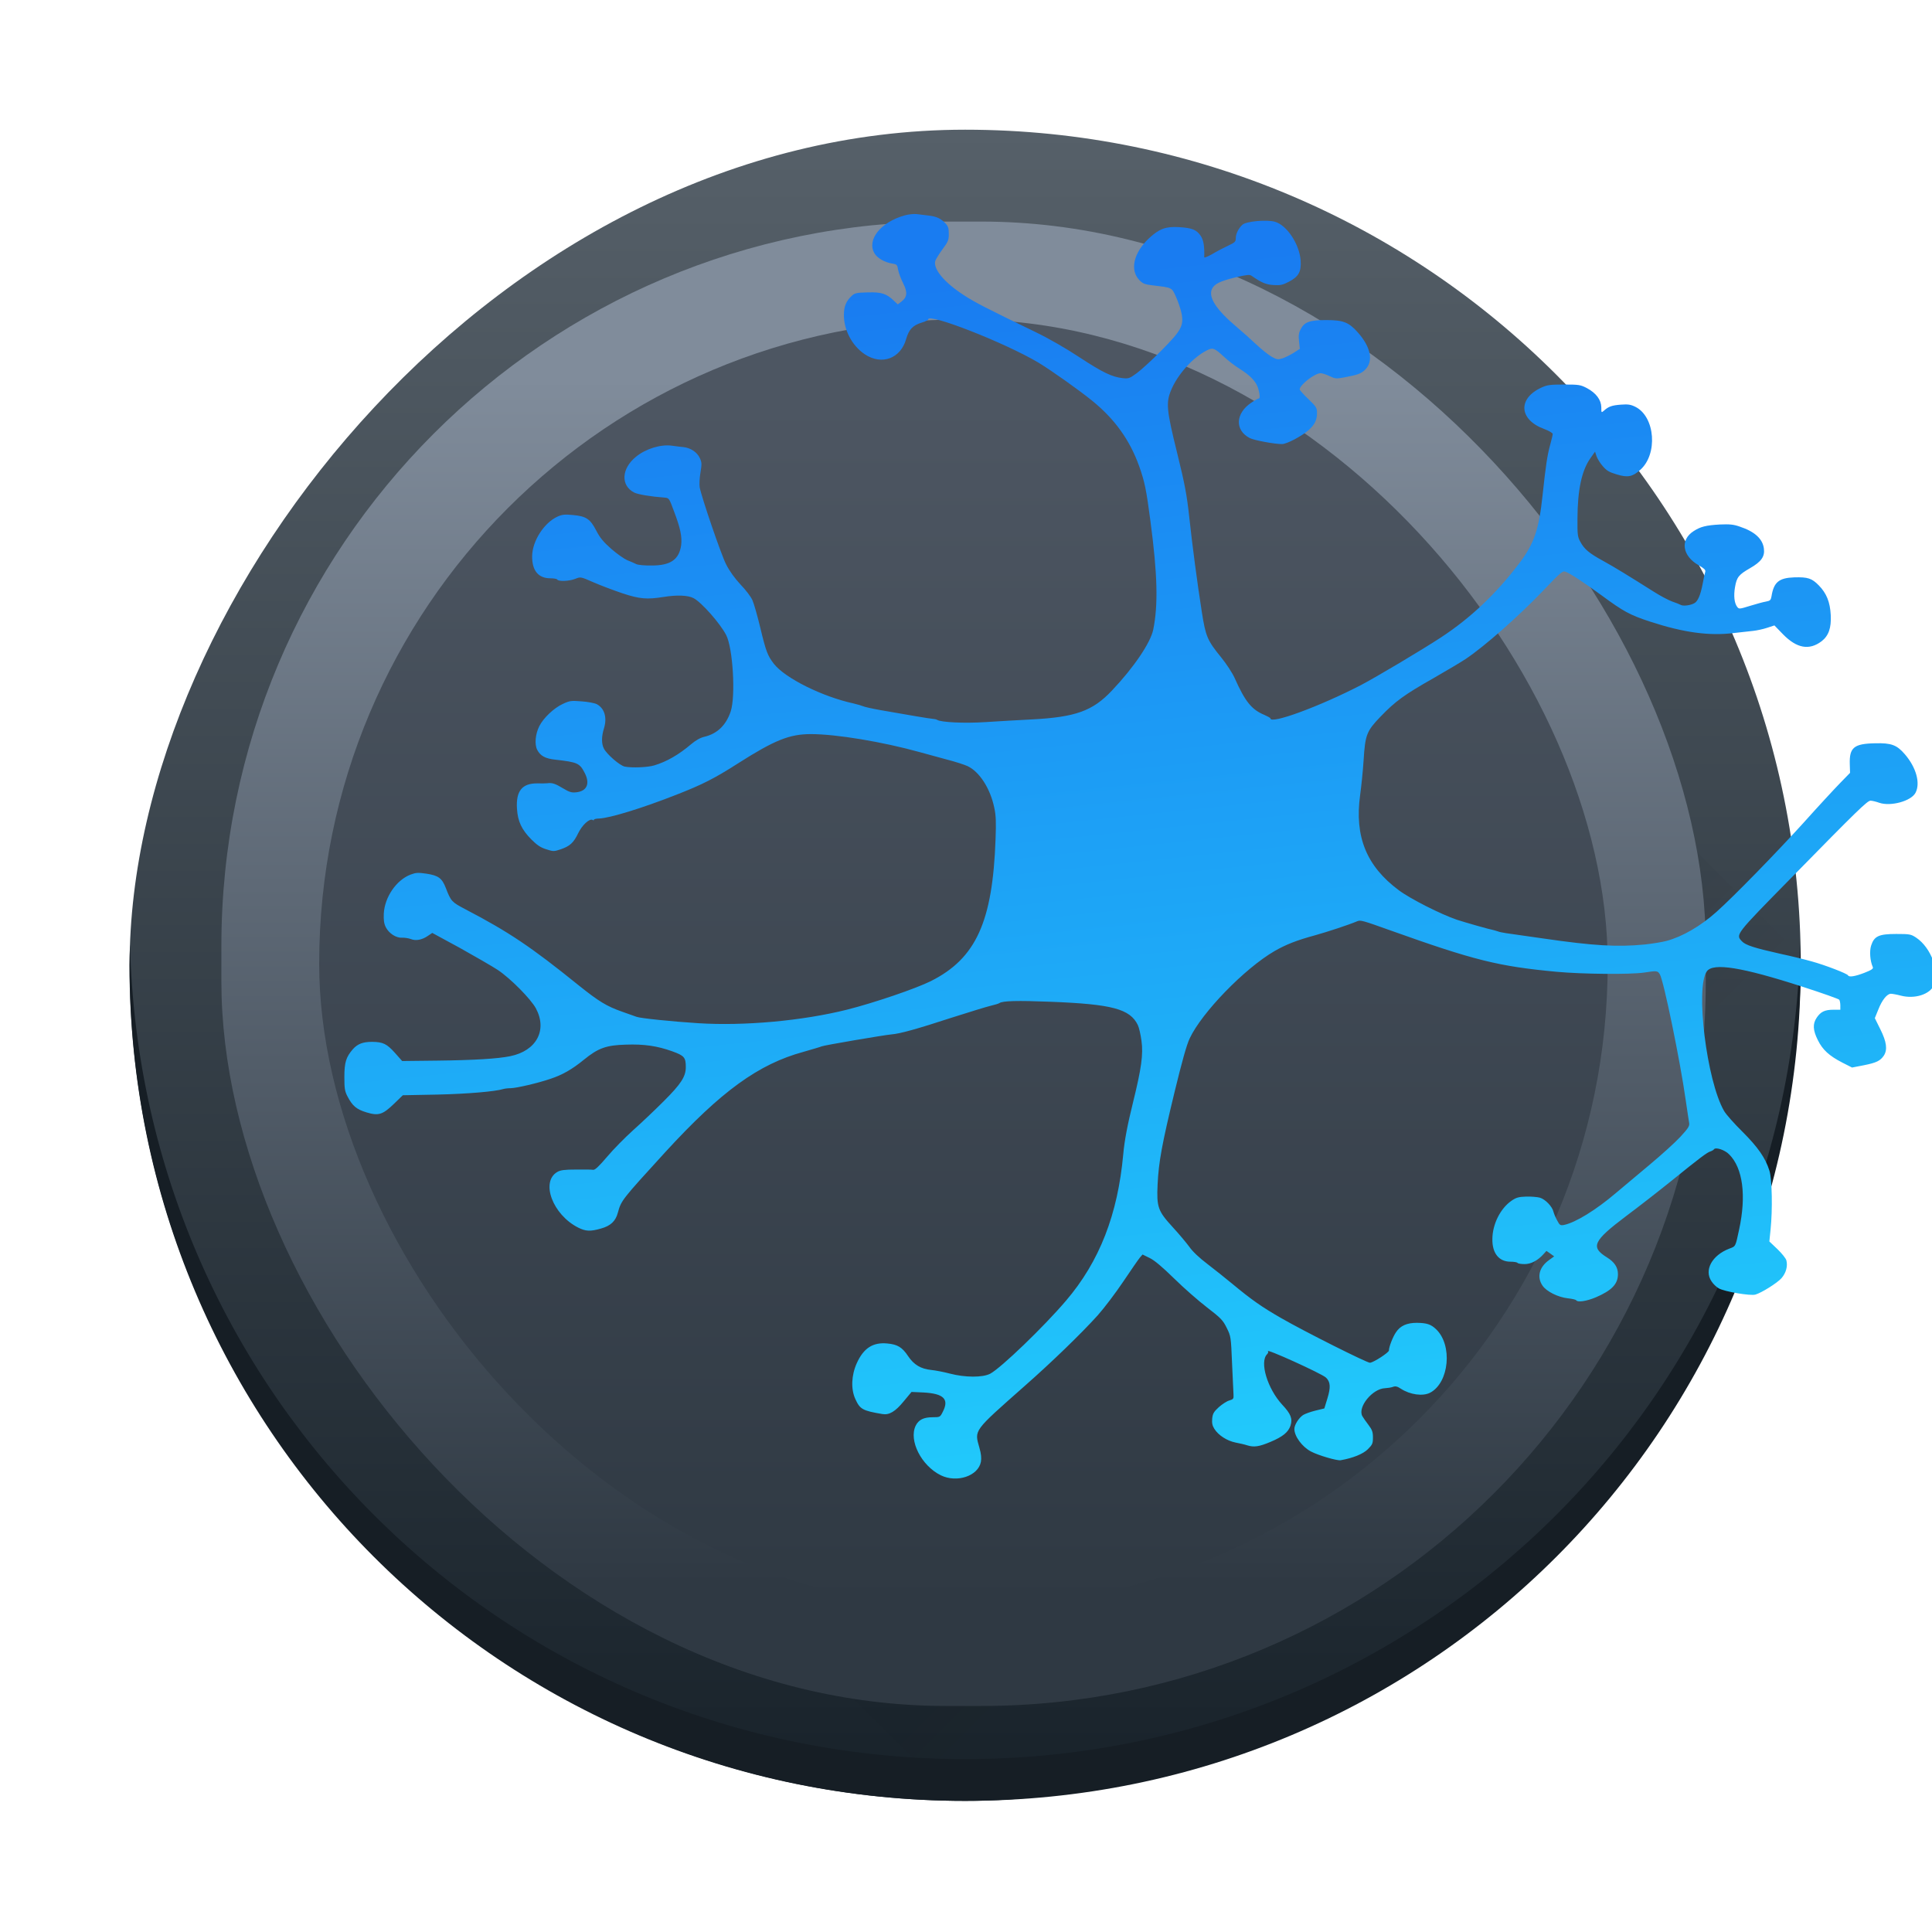 <?xml version="1.0" encoding="UTF-8"?>
<!-- Created with Inkscape (http://www.inkscape.org/) -->
<svg width="48" height="48" version="1.1" xml:space="preserve" xmlns="http://www.w3.org/2000/svg" xmlns:cc="http://creativecommons.org/ns#" xmlns:dc="http://purl.org/dc/elements/1.1/" xmlns:rdf="http://www.w3.org/1999/02/22-rdf-syntax-ns#"><defs><linearGradient id="linearGradient4205" x2="0" y1="541.8" y2="521.8" gradientTransform="translate(.751 .752)" gradientUnits="userSpaceOnUse"><stop stop-color="#2f3943" offset="0"/><stop stop-color="#4d5662" offset="1"/></linearGradient><linearGradient id="linearGradient4209" x2="0" y1="541.8" y2="521.8" gradientTransform="translate(.373 .374)" gradientUnits="userSpaceOnUse"><stop stop-color="#2f3943" offset="0"/><stop stop-color="#808c9b" offset="1"/></linearGradient><linearGradient id="linearGradient4532" x1="11" x2="22" y1="13" y2="24" gradientUnits="userSpaceOnUse"><stop stop-color="#292c2f" offset="0"/><stop stop-opacity="0" offset="1"/></linearGradient><linearGradient id="linearGradient929" x1="6503" x2="7430.6" y1="9292" y2="411.4" gradientTransform="matrix(1.103,0,0,1.103,-732.09,-126.88)" gradientUnits="userSpaceOnUse"><stop stop-color="#197cf1" offset="0"/><stop stop-color="#21c9fb" offset="1"/></linearGradient><linearGradient id="a-7" x2="0" y1="543.8" y2="503.8" gradientTransform="translate(-817.14)" gradientUnits="userSpaceOnUse"><stop stop-color="#18222a" offset="0"/><stop stop-color="#566069" offset="1"/></linearGradient></defs><g transform="translate(-384.57 -515.8)"><g transform="matrix(1.5 0 0 1.5 -192.41 -258.02)"><g transform="translate(-.04 -.04)"><g transform="matrix(.692 0 0 .692 95.103 157.33)"><g transform="translate(33.015 17.498)" stroke-opacity=".55" stroke-width="2.8"><rect transform="scale(-1,1)" x="-428.57" y="503.8" width="40" height="40" rx="20" fill="url(#a-7)"/><path d="m388.58 523.3c-4e-3 0.167-0.012 0.332-0.012 0.5 0 11.08 8.92 20 20 20s20-8.92 20-20c0-0.168-8e-3 -0.333-0.012-0.5-0.264 10.847-9.08 19.5-19.988 19.5-10.912 0-19.724-8.653-19.988-19.5" fill="#161e25"/></g></g><path transform="translate(384.57 515.8)" d="m22 8-14 14 8 8c7.756 0 14-6.244 14-14z" fill="url(#linearGradient4532)" fill-rule="evenodd" opacity=".2"/><rect x="388.36" y="519.59" width="24.586" height="24.586" rx="12" ry="12" fill="url(#linearGradient4209)" stroke-width=".8"/><rect x="389.98" y="521.21" width="21.342" height="21.342" rx="10.671" ry="10.671" fill="url(#linearGradient4205)"/><g transform="matrix(.002 0 0 -.002 391.76 540.42)" fill="#197cf1"><path d="m3958.2 10466c-198.51-55.141-315.41-202.92-249.24-314.3 22.056-38.598 83.814-73.889 143.37-83.814 41.907-6.617 45.216-9.925 51.832-50.73 4.411-24.262 22.056-73.888 40.804-110.28 39.702-78.3 35.29-118-14.337-155.5l-28.673-22.056-31.982 29.776c-62.861 59.552-102.56 72.786-217.26 69.478-93.74-2.206-108.08-5.514-133.44-29.776-45.216-41.907-62.861-86.02-63.964-153.29-1.103-127.93 67.272-258.06 172.04-328.64 141.16-94.842 298.86-36.393 344.08 126.82 23.159 79.403 55.141 112.49 131.24 135.65 27.57 7.72 50.73 19.851 50.73 25.365 0 56.244 638.53-194.1 914.24-358.42 106.97-65.066 333.05-224.98 444.44-315.41 187.48-152.19 310.99-325.33 388.19-540.38 46.318-130.13 59.552-195.2 93.74-455.46 58.449-441.13 65.066-693.67 23.159-899.9-23.159-109.18-159.91-312.1-341.87-503.99-159.91-169.83-302.17-220.56-667.21-239.31-109.18-5.514-281.22-15.44-381.58-22.056-173.14-11.028-366.14-2.206-399.22 18.748-6.617 4.411-24.262 7.72-39.702 8.823-28.673 2.206-183.07 28.673-429 71.683-68.375 12.131-132.34 26.468-143.37 31.982-9.925 4.411-46.318 15.44-79.403 23.159-259.16 56.244-566.85 209.54-659.49 327.54-52.935 68.375-66.169 103.66-112.49 296.66-24.262 101.46-54.038 205.12-66.169 231.59-11.028 26.468-55.141 84.917-98.151 129.03-49.627 54.038-91.534 111.38-120.21 168.73-41.907 82.711-201.82 551.41-218.36 637.43-3.308 23.159-1.103 77.197 6.617 121.31 12.131 71.683 11.028 84.917-5.514 120.21-22.056 48.524-76.094 83.814-133.44 90.431-24.262 2.206-68.375 7.72-99.254 12.131-92.637 12.131-217.26-26.468-296.66-92.637-120.21-98.151-126.82-237.11-14.337-295.56 29.776-15.44 141.16-34.187 251.44-41.907 37.496-3.308 38.599-4.411 79.403-115.8 51.832-135.65 67.272-210.64 58.449-277.91-16.542-119.1-87.123-168.73-243.72-168.73-55.141-1.103-112.49 4.411-126.82 11.028-14.337 7.72-48.524 22.056-76.094 33.084-27.57 12.131-87.123 54.038-133.44 94.842-62.861 55.141-92.637 91.534-122.41 148.88-49.627 97.048-83.814 120.21-191.89 130.13-68.375 6.617-90.431 4.411-127.93-12.131-112.49-50.73-210.64-202.92-211.74-328.64-1.103-120.21 51.832-183.07 151.09-183.07 27.57 0 54.038-4.411 57.347-11.028 11.028-16.542 99.254-13.234 148.88 6.617 44.113 17.645 44.113 17.645 147.78-27.57 57.347-25.365 165.42-66.169 240.41-91.534 145.57-48.524 205.12-52.935 344.08-30.879 109.18 17.645 200.71 14.337 247.03-9.925 66.169-34.187 220.56-209.54 270.19-305.48 56.244-109.18 79.403-506.19 37.496-633.02-38.599-114.69-111.38-184.17-217.26-209.54-34.187-7.72-72.786-29.776-109.18-60.655-102.56-87.123-202.92-145.57-306.58-176.45-55.141-16.542-184.17-22.056-244.83-9.925-40.804 8.823-147.78 101.46-172.04 148.88-20.954 39.701-20.954 100.36 1.103 169.83 26.468 89.328 3.308 164.32-60.655 198.51-17.645 8.823-74.992 19.851-125.72 23.159-84.917 6.617-98.151 5.514-154.39-20.954-72.786-33.085-161.01-115.8-195.2-184.17-33.084-65.066-40.804-151.09-17.645-196.3 26.468-50.73 67.272-72.786 149.98-81.609 184.17-20.954 201.82-28.673 243.72-110.28 45.216-88.226 18.748-149.98-69.478-159.91-39.701-4.411-57.346 1.103-112.49 34.187-61.758 37.496-89.328 46.318-127.93 40.804-8.822-1.103-46.318-2.206-82.711-1.103-125.72 1.103-177.55-62.861-168.73-208.43 6.617-106.97 38.599-174.25 119.1-255.85 47.421-47.421 77.197-67.272 123.52-81.609 57.347-18.748 63.964-18.748 116.9-1.103 78.3 26.468 109.18 54.038 147.78 134.54 33.085 68.375 94.842 124.62 120.21 109.18 5.514-4.411 9.925-3.308 9.925 2.206 0 4.411 18.748 9.925 41.907 9.925 90.431 3.308 358.42 86.02 641.84 197.4 215.05 83.814 316.51 135.65 512.81 261.37 299.97 190.79 423.48 240.41 599.93 240.41 210.64 0 594.42-63.964 899.9-148.88 55.141-15.44 156.6-43.01 226.08-61.758 69.478-17.645 147.78-43.01 173.14-55.141 98.151-47.421 186.38-184.17 219.46-341.87 14.337-63.963 16.542-120.21 11.028-263.57-24.262-683.75-162.11-987.02-535.97-1174.5-123.52-61.758-469.8-179.76-692.57-236-369.44-92.637-851.38-136.75-1234.1-112.49-209.54 13.234-480.83 40.804-510.61 52.935-8.822 3.308-61.758 22.056-118 41.907-129.03 45.216-194.1 84.917-360.62 218.36-395.91 319.82-580.08 443.33-941.81 631.92-109.18 57.347-116.9 65.066-158.81 174.25-31.982 82.711-61.758 103.66-161.01 119.1-69.478 9.925-87.123 8.823-131.24-7.72-118-45.216-215.05-187.48-221.67-324.23-2.206-54.038 2.206-82.712 16.542-111.38 26.468-51.832 86.02-90.431 135.65-87.123 20.954 1.103 52.935-4.411 71.683-11.028 40.804-16.542 91.534-7.72 140.06 25.365l37.496 25.365 229.39-124.62c124.62-69.478 265.78-151.09 313.2-181.97 105.87-70.58 272.4-239.31 315.41-317.61 97.048-180.86 5.514-352.9-213.95-397.01-102.56-20.954-302.17-33.084-604.34-36.393l-288.94-3.308-60.655 68.375c-66.169 73.889-98.151 89.328-187.48 90.431-77.197 0-120.21-16.542-159.91-60.655-56.244-65.066-70.58-108.08-70.58-230.49 0-94.842 3.308-116.9 25.365-159.91 41.907-80.506 74.992-108.08 158.81-133.44 99.254-29.776 133.44-18.748 228.28 72.786l71.683 69.478 286.73 5.514c248.13 5.514 479.73 25.365 547 46.318 9.925 3.308 37.496 6.617 60.655 6.617 48.524 1.103 223.87 41.907 327.54 77.197 100.36 33.085 180.86 79.403 277.91 158.81 118 95.945 184.17 120.21 347.39 124.62 151.09 5.514 260.27-11.028 383.78-55.141 100.36-36.393 112.49-50.73 112.49-131.24 0-78.3-39.702-138.96-180.86-280.12-73.889-73.889-187.48-181.97-254.75-241.52-66.169-59.552-164.32-158.81-216.15-220.56-68.375-80.506-100.36-110.28-115.8-108.08-11.028 2.206-74.992 3.308-142.26 2.206-93.74 0-127.93-4.411-154.39-19.851-140.06-81.609-38.599-354 173.14-460.98 61.758-30.879 100.36-33.085 188.58-7.72 79.403 22.056 121.31 60.655 140.06 132.34 27.57 100.36 30.879 104.77 392.6 500.68 463.18 505.09 771.97 728.96 1144.7 830.42 76.094 22.056 144.47 41.907 149.98 45.216 12.131 7.72 516.12 93.74 578.98 99.254 70.58 5.514 212.84 45.216 496.27 137.85 145.57 46.318 292.25 91.534 325.33 99.254 33.085 7.72 66.169 17.645 71.683 22.056 25.365 18.748 148.88 22.056 424.59 11.028 509.5-19.851 658.38-59.552 722.35-194.1 9.925-20.954 23.159-79.403 29.776-130.13 15.44-111.38-1.103-229.39-68.375-501.78-48.524-196.3-72.786-325.33-82.711-436.72-45.216-498.47-196.3-887.77-474.21-1213.1-183.07-215.05-538.18-556.92-627.5-604.34-62.861-33.085-208.43-31.982-335.26 1.103-49.627 13.234-119.1 26.468-153.29 29.776-86.02 8.823-143.37 43.01-190.79 113.59-49.627 74.992-88.226 98.151-174.25 105.87-118 11.028-195.2-38.599-251.44-163.22-45.216-100.36-49.627-215.05-12.131-296.66 38.599-84.917 59.552-97.048 223.87-124.62 56.244-9.925 106.97 19.851 176.45 104.77l65.066 78.3 97.048-4.411c169.83-8.823 216.15-55.141 162.11-159.91-22.056-44.113-23.159-45.216-83.814-45.216-74.992 0-116.9-20.954-141.16-70.58-58.449-122.41 47.421-330.85 208.43-410.25 133.44-65.066 309.89-5.514 331.95 111.38 5.514 30.879 2.206 66.169-12.131 115.8-41.907 149.98-55.141 132.34 374.96 512.81 228.28 200.71 470.9 436.72 604.34 584.49 54.038 60.655 149.98 187.48 212.84 281.22 62.861 93.74 124.62 183.07 136.75 197.4l22.056 25.365 58.449-28.673c39.701-18.748 105.87-74.992 202.92-169.83 79.403-78.3 202.92-186.38 273.5-240.41 114.69-88.226 131.24-105.87 162.11-168.73 34.187-68.375 35.29-73.889 44.113-292.25 5.514-121.31 11.028-239.31 12.131-260.27 2.206-34.187-1.103-38.599-34.187-48.524-20.954-5.514-59.552-30.879-87.123-55.141-41.907-38.599-50.73-52.935-55.141-94.842-3.308-37.496 1.103-58.449 17.645-84.917 34.187-54.038 104.77-99.254 175.35-113.59 34.187-6.617 78.3-16.542 97.048-23.159 57.347-17.645 98.151-11.028 192.99 28.673 101.46 43.01 146.67 79.403 165.42 134.54 18.748 57.347 2.206 98.151-68.375 173.14-122.41 132.34-189.68 354-125.72 417.97 8.823 8.822 12.131 19.851 7.72 24.262-29.776 30.879 442.23-183.07 479.73-217.26 37.496-35.29 40.804-80.506 12.131-173.14l-25.365-82.711-72.786-17.645c-40.804-9.925-86.02-26.468-102.56-36.393-36.393-24.262-72.786-81.609-72.786-115.8 0-60.655 63.964-147.78 136.75-186.38 62.861-33.085 215.05-77.197 245.93-72.786 101.46 17.645 186.38 51.832 226.08 91.534 37.496 37.496 41.907 47.421 41.907 97.048 0 46.318-6.617 63.963-37.496 104.77-20.954 26.468-43.01 59.552-50.73 72.786-39.702 74.992 84.917 227.18 188.58 230.49 20.954 1.103 50.73 5.514 65.066 11.028 20.954 7.72 36.393 4.411 66.169-15.439 76.094-49.627 181.97-63.963 241.52-33.085 158.81 82.711 188.58 395.91 48.524 527.15-41.907 39.702-76.094 50.73-157.7 51.832-82.711 0-137.85-24.262-173.14-78.3-26.468-38.599-58.449-121.31-58.449-151.09-1.103-16.542-120.21-94.842-155.5-101.46-19.851-4.411-544.79 259.16-737.79 370.55-157.7 90.431-245.93 152.19-402.53 282.32-54.038 45.216-147.78 119.1-206.23 164.32-67.272 50.73-124.62 104.77-151.09 143.37-24.262 33.085-86.02 106.97-137.85 163.22-122.41 133.44-133.44 165.42-124.62 354 8.822 186.38 36.393 335.26 141.16 767.56 60.655 249.24 99.254 388.19 124.62 441.13 100.36 213.95 453.26 577.88 701.39 722.35 93.74 54.038 185.27 90.431 336.36 131.24 102.56 28.673 281.22 87.123 350.7 116.9 25.365 11.028 48.524 4.411 266.88-73.889 703.6-251.44 901-299.97 1384-345.18 217.26-19.851 605.45-23.159 722.35-6.617 106.97 16.542 113.59 15.44 131.24-13.234 30.879-46.318 169.83-721.24 215.05-1044.4 13.234-88.226 25.365-173.14 28.673-189.68 3.308-24.262-8.823-43.01-74.992-114.69-43.01-46.318-156.6-148.88-250.34-227.18-93.739-78.3-220.56-184.17-280.12-234.9-165.42-141.16-335.26-245.93-431.2-265.78-29.776-5.514-36.393-2.206-56.243 36.393-13.234 23.159-26.468 55.141-30.879 71.683-9.926 45.216-69.478 105.87-113.59 118-20.954 5.514-71.683 9.925-112.49 8.822-62.861-2.206-82.711-7.72-121.31-34.187-92.637-63.963-157.7-194.1-158.81-316.51-2.206-118 54.038-188.58 149.98-188.58 28.673 0 54.038-4.411 58.449-9.925 3.308-5.514 29.776-9.925 58.449-9.925 54.038 0 110.28 29.776 159.91 86.02l20.953 23.159 31.982-22.056 31.982-23.159-44.113-31.982c-79.403-57.347-100.36-138.96-52.935-209.54 31.981-48.524 129.03-97.048 210.64-105.87 34.187-3.308 65.066-11.028 68.375-15.44 12.131-19.851 84.917-8.822 162.11 23.159 133.44 57.347 184.17 110.28 184.17 192.99 0 56.244-29.776 100.36-90.431 137.85-138.96 86.02-115.8 135.65 158.81 342.98 99.253 73.889 263.57 201.82 366.14 284.53 249.24 201.82 303.28 241.52 330.84 250.34 13.234 4.411 26.468 12.131 29.776 17.645 13.234 19.851 89.329-4.411 125.72-41.907 113.59-112.49 143.37-341.87 82.711-621.99-30.879-144.47-27.57-138.96-81.609-158.81-143.37-55.141-210.64-178.66-146.67-271.29 13.233-20.954 39.701-46.318 59.552-57.347 44.113-26.468 262.47-63.964 303.28-51.832 50.73 14.337 180.86 95.945 216.15 135.65 37.496 43.01 52.936 99.254 40.805 146.67-3.309 16.542-37.496 58.449-73.889 93.74l-67.272 63.964 9.925 97.048c17.645 166.53 12.131 417.97-8.822 487.45-33.085 106.97-95.945 196.3-224.98 325.33-67.272 66.169-135.65 143.37-151.09 170.94-144.47 249.24-239.31 1025.6-142.26 1156.9 52.935 71.683 288.94 34.187 790.72-127.93 164.32-52.935 301.07-101.46 305.48-108.08 4.411-5.514 8.822-27.57 8.822-46.318v-36.393h-57.346c-71.683 0-104.77-16.542-137.85-65.066-35.29-51.832-31.981-104.77 8.823-186.38 39.701-80.506 93.74-130.13 202.92-186.38l80.505-40.804 97.048 18.748c104.77 20.954 136.75 36.393 166.53 80.506 30.879 48.524 23.159 112.49-28.673 216.15l-46.319 93.74 28.674 70.58c30.879 79.403 72.786 131.24 104.77 131.24 11.029 0 48.525-6.617 81.609-15.44 114.69-29.776 239.31 8.822 275.7 87.123 50.729 106.97-25.365 310.99-147.78 392.6-43.01 28.673-52.935 30.879-165.42 30.879-144.47 0-183.07-17.645-208.43-97.048-14.336-46.318-8.822-125.72 14.337-177.55 5.514-13.234-11.028-24.262-70.58-47.421-77.198-29.776-126.82-37.496-134.54-20.954-5.514 14.337-191.89 86.02-301.07 115.8-54.038 15.44-170.94 44.113-259.16 62.861-216.15 48.524-288.94 71.683-318.72 103.66-52.935 56.244-57.346 51.832 404.74 521.63 553.62 564.64 634.12 642.94 660.59 642.94 12.131 0 45.216-7.72 72.786-17.645 94.843-31.982 264.68 14.337 299.97 83.814 40.804 79.403 5.514 208.43-88.226 317.61-67.271 78.3-112.49 94.842-247.03 91.534-175.35-3.308-213.95-35.29-209.54-173.14l2.206-71.683-82.711-84.917c-45.216-46.318-184.17-196.3-306.58-333.05-222.77-245.93-578.98-610.96-716.83-733.37-133.44-119.1-282.32-205.12-413.56-240.41-36.393-9.925-118-23.159-180.86-29.776-227.18-22.056-422.38-11.028-839.25 49.627-142.26 20.954-281.22 40.804-308.79 44.113-27.57 4.411-57.347 9.925-66.169 14.337-8.822 3.308-24.262 7.72-33.084 9.925-40.804 7.72-233.8 62.861-308.79 87.123-130.13 44.113-383.78 172.04-479.73 243.72-269.09 199.61-368.34 445.54-320.92 789.62 9.925 71.683 23.159 200.71 28.673 286.73 13.234 211.74 24.262 241.52 141.16 362.83 122.41 126.82 196.3 180.86 437.82 317.61 109.18 62.861 228.28 133.44 264.68 157.7 159.91 106.97 444.44 358.42 649.56 573.47 141.16 147.78 155.5 159.91 179.76 149.98 39.702-14.337 165.42-98.151 302.17-198.51 176.45-130.13 230.49-159.91 399.22-215.05 277.91-90.431 488.55-119.1 692.57-93.74 57.347 6.617 129.03 14.337 158.81 17.645 30.879 3.308 82.711 14.337 115.8 25.365l60.655 19.851 71.683-73.889c113.59-115.8 216.15-134.54 318.72-57.347 58.449 45.216 81.608 110.28 76.094 217.26-5.514 108.08-35.29 180.86-99.253 245.93-57.347 58.449-90.431 69.478-202.92 66.169-126.82-4.411-169.83-39.702-188.58-157.7-5.514-30.879-11.028-36.393-46.318-43.01-22.057-3.308-80.506-19.851-131.24-35.29-89.328-27.57-91.534-27.57-106.97-7.72-23.159 30.879-29.776 90.431-17.645 162.11 14.336 83.814 30.879 103.66 124.62 157.7 92.637 52.935 123.52 95.945 114.69 162.11-9.925 80.506-76.094 141.16-199.61 181.97-52.935 18.748-84.917 20.954-165.42 17.645-113.59-6.617-159.91-17.645-217.26-55.141-113.59-72.786-93.74-205.12 41.907-282.32 43.01-24.262 58.45-38.599 55.141-51.832-3.308-9.925-13.234-56.244-22.056-102.56-17.645-93.74-40.805-146.67-70.581-161.01-33.084-17.645-90.431-24.262-110.28-13.234-9.925 5.514-43.01 18.748-72.786 28.673-29.776 11.028-97.048 46.318-148.88 79.403-215.05 135.65-324.23 202.92-422.38 256.96-116.9 63.963-155.5 97.048-188.58 158.81-22.056 39.701-24.262 60.655-23.159 192.99 1.103 238.21 35.29 397.01 108.08 499.58l37.496 52.935 12.131-37.496c7.72-20.954 29.776-58.449 51.833-82.711 31.981-37.496 52.935-49.627 115.8-68.375 90.431-27.57 130.13-19.851 192.99 36.393 148.88 129.03 125.72 440.02-37.496 522.74-39.701 19.851-61.758 23.159-120.21 18.748-74.992-5.514-103.66-15.44-141.16-49.627-22.056-18.748-22.056-18.748-22.056 27.57-1.103 61.758-43.01 118-119.1 158.81-52.935 27.57-66.169 29.776-189.68 29.776-114.69 0-140.06-3.308-187.48-25.365-198.51-91.534-185.27-267.98 26.468-344.08 37.496-14.337 67.272-31.982 67.272-39.701 0-8.823-9.926-50.73-22.057-93.74-23.159-86.02-35.29-165.42-61.758-412.45-29.776-282.32-69.478-401.43-189.68-560.23-192.99-255.85-404.73-456.57-651.77-618.68-159.91-104.77-532.66-326.43-662.79-394.81-338.57-175.35-749.92-327.54-749.92-275.7 0 4.411-22.056 16.542-49.627 28.673-104.77 43.01-159.91 110.28-245.93 304.38-17.645 39.702-67.272 116.9-111.38 170.94-115.8 142.26-129.03 174.25-161.01 377.16-38.599 245.93-78.3 548.1-104.77 791.82-18.748 173.14-35.29 264.68-99.254 523.84-88.226 356.21-93.74 416.87-50.73 520.53 52.935 129.03 179.76 271.29 295.56 329.74 50.73 26.468 65.066 19.851 146.67-56.244 30.879-28.673 88.226-72.786 129.03-98.151 88.226-55.141 135.65-106.97 151.09-163.22 14.337-50.73 15.439-80.506 3.308-80.506-5.514 0-33.084-15.44-60.655-34.187-132.34-88.226-138.96-228.28-13.234-293.35 35.29-18.748 209.54-50.73 267.98-49.627 40.804 1.103 159.91 63.964 218.36 114.69 50.73 44.113 70.58 84.917 70.58 142.26 0 43.01-5.514 51.832-71.683 115.8-39.702 37.496-71.683 73.889-71.683 79.403 0 37.496 124.62 134.54 173.14 134.54 13.234 0 47.421-11.028 74.992-24.262 46.318-22.056 54.038-23.159 123.52-9.925 112.49 20.954 140.06 31.982 173.14 66.169 67.272 70.58 43.01 186.38-63.964 306.58-74.992 83.814-120.21 101.46-261.37 101.46-135.65 0-180.86-15.439-211.74-76.094-15.44-29.776-18.748-52.935-13.234-100.36l6.617-61.758-52.935-34.187c-28.673-17.645-70.58-38.599-92.637-45.216-35.29-11.028-45.216-9.925-88.226 14.337-26.468 15.439-83.814 60.655-125.72 100.36-43.01 40.804-115.8 105.87-163.22 145.57-166.53 140.06-234.9 243.72-206.23 312.1 18.748 44.113 66.169 67.272 201.82 100.36 86.02 19.85 112.49 23.159 126.82 12.131 80.506-56.244 120.21-73.889 184.17-77.198 56.244-3.308 74.992 1.103 125.72 27.57 80.506 41.907 103.66 83.814 97.048 176.45-9.925 134.54-113.59 291.14-211.74 319.82-67.272 19.851-239.31 4.412-270.19-24.262-33.084-29.776-55.141-74.991-55.141-112.49 0-27.571-7.72-35.29-62.861-60.655-35.29-16.542-94.842-47.421-131.24-69.478-41.907-23.159-68.375-34.187-67.272-25.365 3.308 86.02-5.514 141.16-28.673 175.35-34.187 50.729-71.683 66.169-178.66 72.786-111.38 6.617-164.32-13.234-249.24-91.534-129.03-121.31-162.11-265.78-78.3-349.59 27.57-27.57 45.216-34.187 113.59-41.907 157.7-18.748 152.19-15.439 188.58-97.048 17.645-39.702 38.599-101.46 45.216-135.65 18.748-101.46-2.206-140.06-167.63-306.58-76.094-77.197-167.63-161.01-204.02-187.48-58.449-43.01-68.375-46.318-115.8-40.804-87.123 8.823-167.63 47.421-360.62 174.25-108.08 71.683-258.06 157.7-357.31 205.12-422.38 205.12-507.3 248.13-601.04 309.89-157.7 102.56-250.34 212.84-233.8 280.12 4.411 14.336 30.879 57.346 59.552 97.048 47.421 62.861 52.935 77.197 52.935 127.93 0 46.318-5.514 63.963-27.57 87.123-38.599 40.804-73.889 57.346-141.16 65.066-31.982 3.308-76.094 8.822-99.254 12.131-22.056 2.205-67.272-2.206-98.151-11.028z" fill="url(#linearGradient929)" stroke-width="1.103"/></g></g></g></g></svg>
